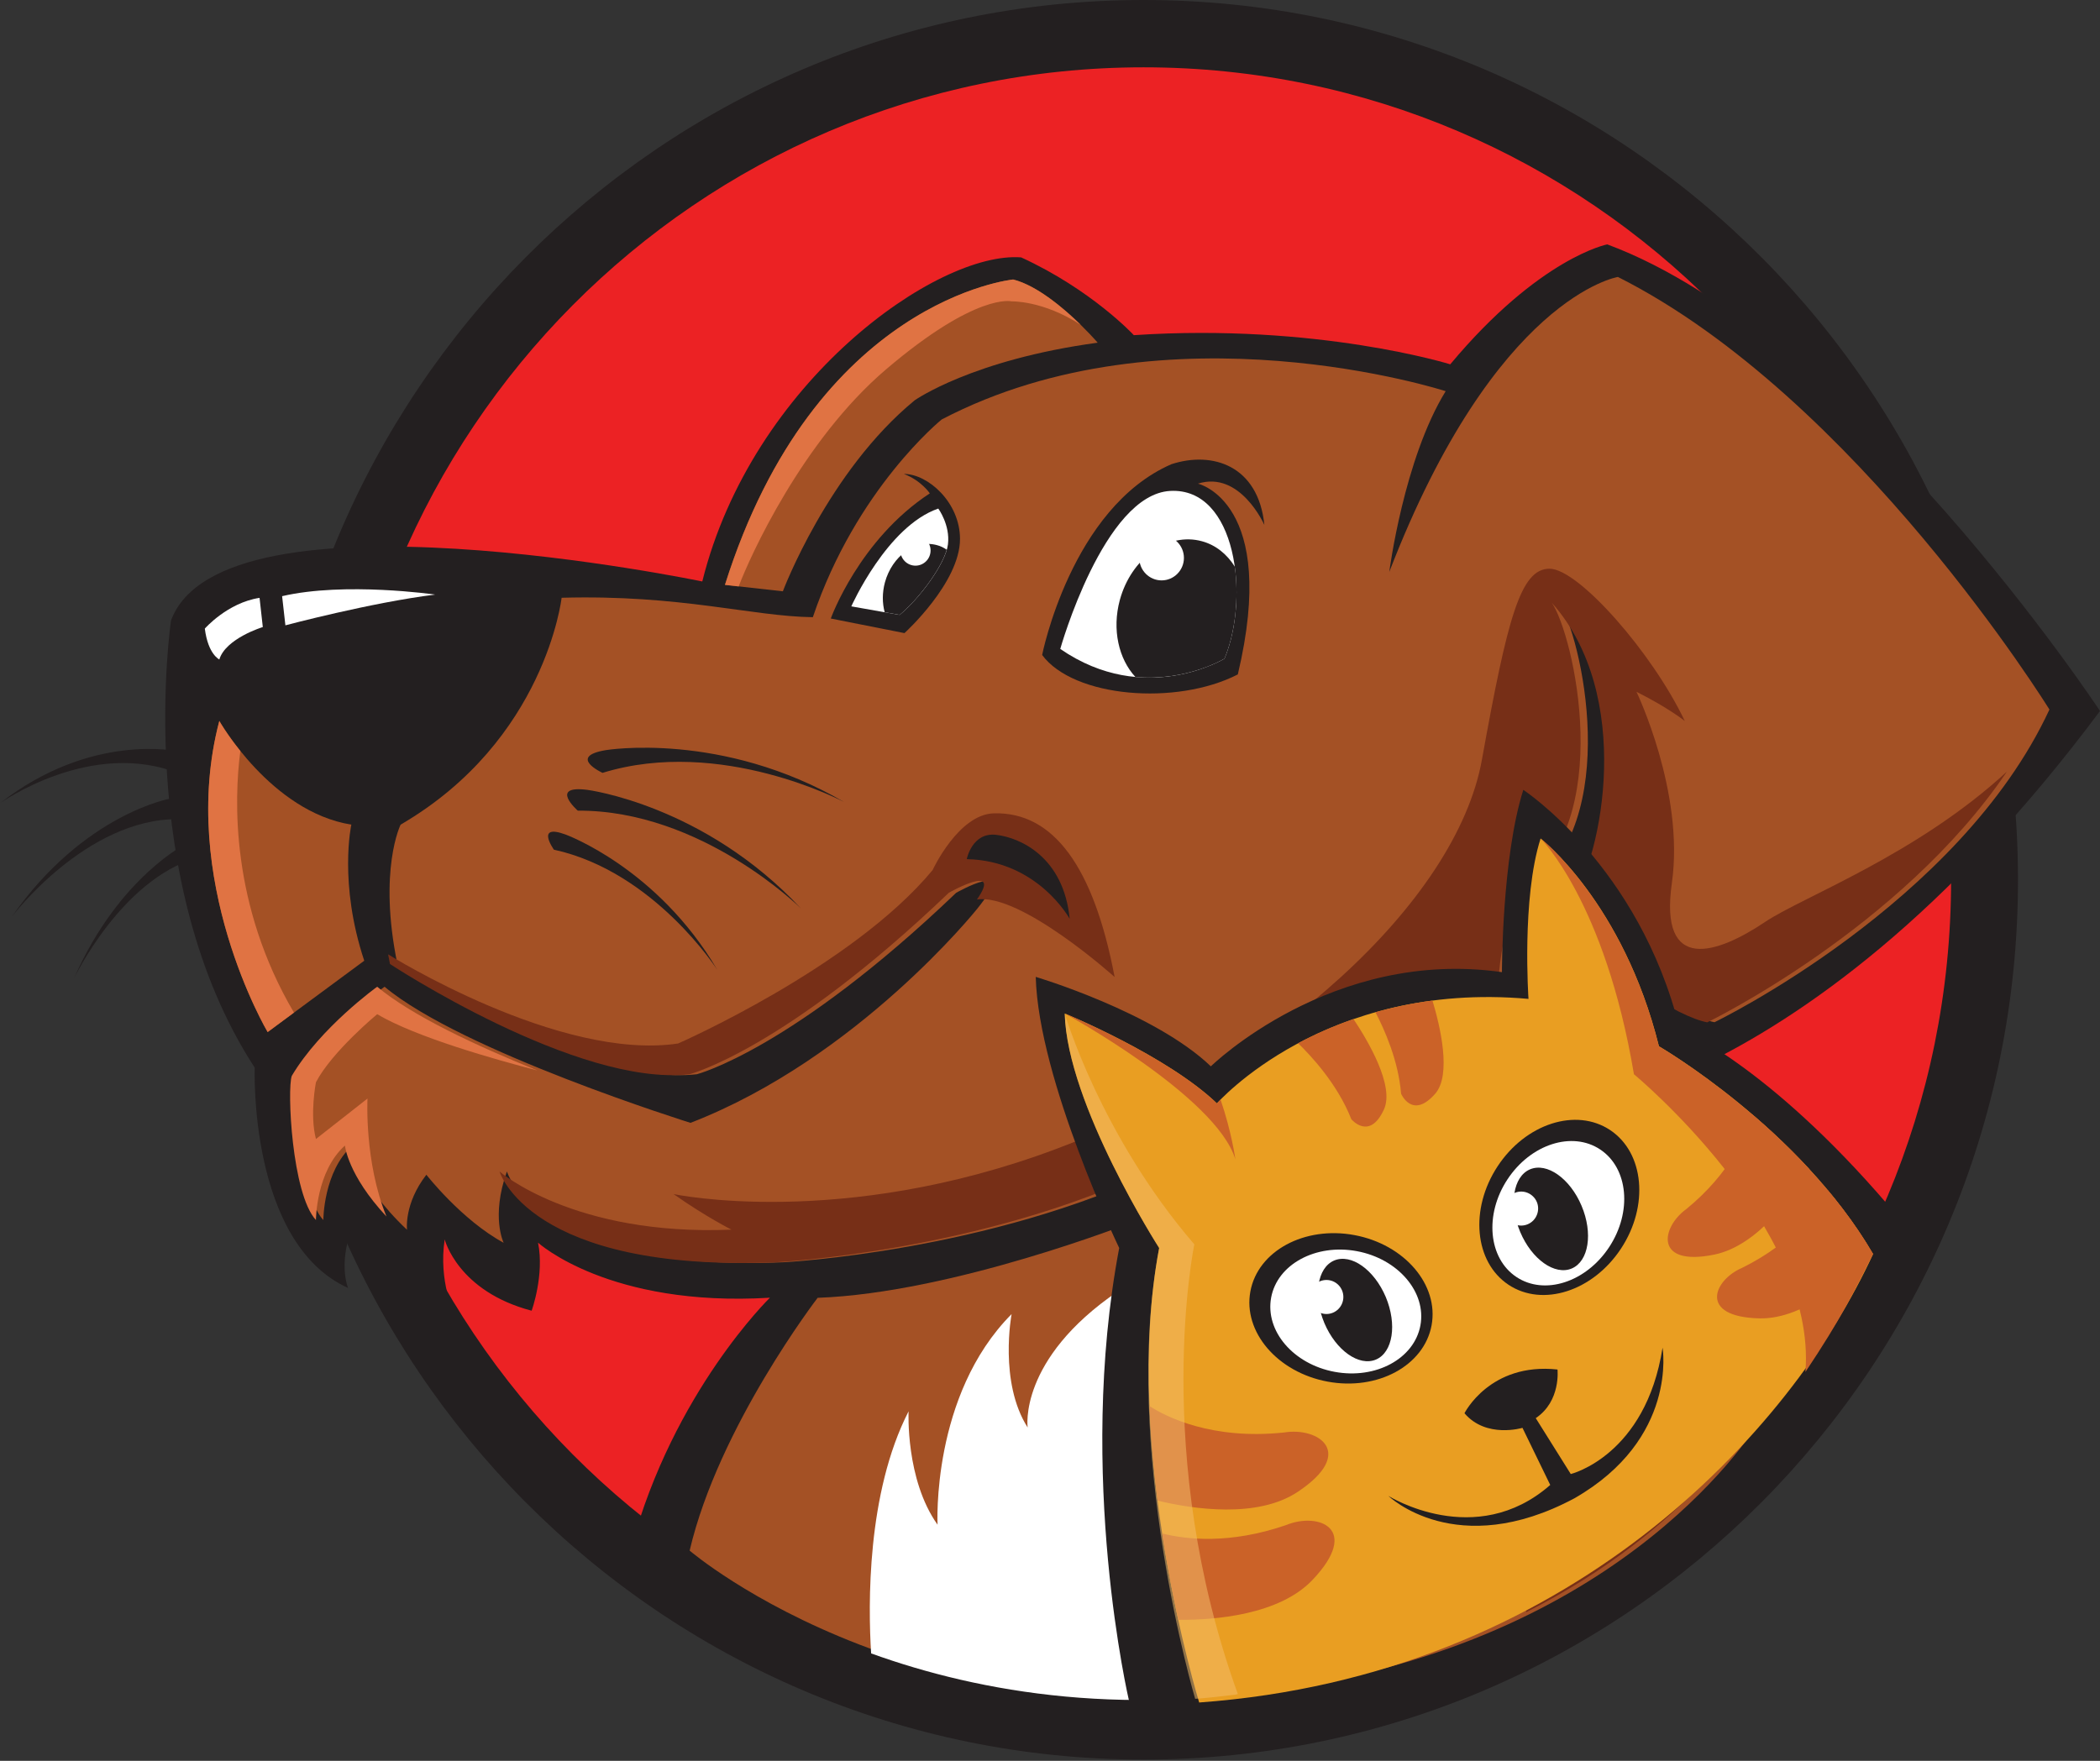 <svg width="62" height="52" viewBox="0 0 62 52" fill="none" xmlns="http://www.w3.org/2000/svg">
<rect x="0" y="0" width="62" height="52" fill="#333333" stroke="none"/>
<g clip-path="url(#clip0_1_425)">
<path d="M33.763 51.964C48.021 51.964 59.579 40.332 59.579 25.982C59.579 11.633 48.021 0 33.763 0C19.506 0 7.948 11.633 7.948 25.982C7.948 40.332 19.506 51.964 33.763 51.964Z" fill="#231F20"/>
<path d="M33.763 49.976C46.93 49.976 57.604 39.233 57.604 25.982C57.604 12.73 46.93 1.988 33.763 1.988C20.597 1.988 9.923 12.73 9.923 25.982C9.923 39.233 20.597 49.976 33.763 49.976Z" fill="#EC2224"/>
<path d="M5.049 18.324C5.049 18.324 3.908 25.978 7.52 31.53C7.52 31.53 7.331 36.698 10.276 38.036C10.276 38.036 9.991 37.365 10.373 36.314C10.373 36.314 11.132 38.42 13.414 38.801C13.414 38.801 12.94 37.843 13.129 36.601C13.129 36.601 13.51 38.133 15.696 38.708C15.696 38.708 16.078 37.656 15.885 36.698C15.885 36.698 17.978 38.611 22.731 38.324C22.731 38.324 19.879 41.097 18.641 45.691C18.641 45.691 23.484 50.288 33.475 50.188C42.984 50.091 49.734 46.312 53.396 39.612C53.396 39.612 50.401 34.11 45.837 32.865C45.837 32.865 44.838 29.395 45.883 27.482C46.357 28.343 47.548 30.568 50.194 31.494C53.203 30.048 57.468 27.08 62 20.997C62 20.997 54.68 9.898 47.452 7.217C47.452 7.217 45.455 7.601 42.817 10.759C42.817 10.759 38.894 9.539 33.475 9.898C33.475 9.898 32.237 8.559 30.148 7.601C27.677 7.411 22.207 11.261 20.734 17.172C20.738 17.175 6.572 14.211 5.049 18.324Z" fill="#231F20"/>
<path d="M32.408 10.12C32.408 10.12 31.053 8.541 29.912 8.254C29.912 8.254 24.065 8.828 21.401 17.272L23.113 17.462C23.113 17.462 24.443 13.921 27.01 11.818C27.014 11.818 28.7 10.623 32.408 10.12Z" fill="#A45125"/>
<path d="M6.475 21.291C6.475 21.291 7.998 23.972 10.373 24.353C10.373 24.353 9.991 26.075 10.754 28.372L7.902 30.479C7.902 30.479 5.238 25.982 6.475 21.291Z" fill="#A45125"/>
<path d="M45.007 33.827C45.007 33.827 43.634 29.384 45.103 26.266C47.956 24.256 46.672 18.73 46.03 17.796C48.455 20.524 47.528 25.261 46.601 26.625C47.481 28.778 49.821 30.037 50.619 30.188C50.619 30.188 57.847 26.696 60.507 20.954C60.507 20.954 54.802 11.721 47.767 8.179C47.767 8.179 44.155 8.753 41.017 16.889C41.017 16.889 41.445 13.562 42.682 11.552C42.682 11.552 34.481 8.896 27.802 12.388C27.802 12.388 25.282 14.423 23.998 18.227C22.19 18.202 20.101 17.556 16.581 17.653C16.581 17.653 16.107 21.862 11.828 24.353C11.828 24.353 11.161 25.692 11.732 28.469C11.732 28.469 17.248 32.105 20.575 31.724C20.575 31.724 23.381 31.006 28.23 26.366C28.23 26.366 30.084 25.315 28.847 26.843C28.847 26.843 25.328 31.247 20.386 33.16C20.386 33.16 13.636 31.053 11.354 29.14C11.354 29.14 9.689 30.335 8.833 31.771C8.69 32.155 8.833 35.263 9.546 36.031C9.546 36.031 9.546 34.595 10.402 33.831C10.402 33.831 10.498 34.882 12.017 36.318C12.017 36.318 11.921 35.553 12.588 34.692C12.588 34.692 13.632 36.031 14.87 36.702C14.87 36.702 14.488 35.937 14.966 34.595C14.966 34.595 15.829 37.581 23.142 37.276C23.142 37.276 29.204 36.964 34.267 34.523C34.267 34.523 34.41 35.456 33.411 36.102C33.411 36.102 28.134 38.184 24.14 38.327C24.14 38.327 21.217 42.131 20.361 45.792C20.361 45.792 27.464 51.896 39.116 49.667C48.626 47.848 52.049 41.819 52.049 41.819C52.049 41.819 48.761 34.283 45.007 33.827Z" fill="#A45125"/>
<path d="M26.686 13.996C27.399 13.996 28.343 14.839 28.343 15.916C28.343 17.211 26.703 18.697 26.703 18.697L24.528 18.266C24.528 18.266 25.366 15.934 27.452 14.57C27.452 14.57 27.203 14.193 26.686 13.996Z" fill="#231F20"/>
<path d="M27.702 15.019C27.702 15.019 28.058 15.503 27.987 16.077C27.916 16.651 27.131 17.692 26.561 18.159L25.134 17.907C25.134 17.907 26.186 15.539 27.702 15.019Z" fill="white"/>
<path d="M30.768 19.343C30.768 19.343 31.624 15.001 34.584 13.709C35.796 13.314 37.151 13.745 37.329 15.503C37.329 15.503 36.616 13.888 35.368 14.283C35.368 14.283 37.757 14.821 36.545 19.917C34.726 20.85 31.695 20.599 30.768 19.343Z" fill="#231F20"/>
<path d="M31.303 19.164C31.303 19.164 32.587 14.606 34.548 14.498C36.509 14.391 36.901 17.657 36.152 19.451C36.152 19.451 33.799 20.886 31.303 19.164Z" fill="white"/>
<path d="M35.486 15.984C34.48 15.708 33.396 16.486 33.061 17.721C32.826 18.593 33.029 19.461 33.521 19.992C35.033 20.132 36.152 19.451 36.152 19.451C36.47 18.686 36.584 17.656 36.456 16.734C36.227 16.368 35.896 16.095 35.486 15.984Z" fill="#231F20"/>
<path d="M27.663 16.099C27.024 15.923 26.34 16.418 26.126 17.2C26.044 17.506 26.047 17.811 26.119 18.08L26.561 18.159C27.081 17.732 27.78 16.827 27.951 16.235C27.866 16.174 27.77 16.127 27.663 16.099Z" fill="#231F20"/>
<path d="M26.582 16.257C26.582 16.009 26.782 15.808 27.028 15.808C27.274 15.808 27.474 16.009 27.474 16.257C27.474 16.504 27.274 16.705 27.028 16.705C26.782 16.705 26.582 16.504 26.582 16.257Z" fill="white"/>
<path d="M33.635 16.476C33.635 16.11 33.931 15.812 34.295 15.812C34.658 15.812 34.954 16.11 34.954 16.476C34.954 16.842 34.658 17.14 34.295 17.14C33.931 17.14 33.635 16.842 33.635 16.476Z" fill="white"/>
<path d="M17.885 22.153C17.885 22.153 21.308 21.579 24.921 23.685C24.921 23.685 21.284 21.747 17.789 22.824C17.789 22.824 16.744 22.343 17.885 22.153Z" fill="#231F20"/>
<path d="M17.34 23.326C17.34 23.326 20.784 23.764 23.644 26.826C23.644 26.826 20.713 23.919 17.058 23.94C17.058 23.94 16.192 23.179 17.34 23.326Z" fill="#231F20"/>
<path d="M16.695 24.644C16.695 24.644 19.412 25.631 21.177 28.641C21.177 28.641 19.322 25.742 16.352 25.092C16.356 25.092 15.792 24.313 16.695 24.644Z" fill="#231F20"/>
<path d="M5.252 22.189C5.252 22.189 2.696 21.615 0 23.721C0 23.721 2.713 21.783 5.324 22.86C5.324 22.86 6.104 22.379 5.252 22.189Z" fill="#231F20"/>
<path d="M5.053 23.578C5.053 23.578 2.482 24.015 0.346 27.077C0.346 27.077 2.535 24.17 5.263 24.191C5.263 24.191 5.908 23.431 5.053 23.578Z" fill="#231F20"/>
<path d="M5.534 24.895C5.534 24.895 3.505 25.882 2.186 28.893C2.186 28.893 3.569 25.993 5.787 25.343C5.787 25.343 6.208 24.565 5.534 24.895Z" fill="#231F20"/>
<path d="M37.853 41.485C35.856 37.466 33.004 38.137 33.004 38.137C30.055 40.146 30.34 42.156 30.34 42.156C29.485 40.818 29.866 38.808 29.866 38.808C27.488 41.202 27.68 45.027 27.68 45.027C26.728 43.688 26.825 41.679 26.825 41.679C25.587 44.094 25.63 47.406 25.719 48.828C28.928 49.987 33.41 50.787 38.898 49.667C39.294 49.588 39.672 49.495 40.039 49.398C39.85 47.765 39.301 44.399 37.853 41.485Z" fill="white"/>
<path d="M8.679 29.904C6.807 26.725 6.91 23.596 7.096 22.178C6.693 21.679 6.475 21.291 6.475 21.291C5.238 25.982 7.902 30.479 7.902 30.479L8.679 29.904Z" fill="#E07343"/>
<path d="M11.136 29.14C11.136 29.14 9.47 30.335 8.615 31.771C8.472 32.155 8.615 35.263 9.328 36.03C9.328 36.03 9.328 34.595 10.184 33.831C10.184 33.831 10.262 34.696 11.41 35.926C10.751 34.311 10.85 32.442 10.85 32.442L9.328 33.637C9.139 32.919 9.328 31.961 9.328 31.961C9.802 31.053 11.136 29.951 11.136 29.951C12.287 30.633 14.623 31.29 15.867 31.613C14.067 30.888 12.155 29.994 11.136 29.14Z" fill="#E07343"/>
<path d="M21.405 17.272L21.808 17.319C22.143 16.433 23.687 13.016 26.158 10.909C28.836 8.627 29.866 8.9 29.866 8.9C29.866 8.9 30.79 8.868 31.906 9.592C31.407 9.104 30.618 8.433 29.913 8.254C29.913 8.254 24.065 8.828 21.405 17.272Z" fill="#E07343"/>
<path d="M11.46 28.193C11.478 28.282 11.496 28.376 11.514 28.469C11.514 28.469 17.03 32.104 20.357 31.724C20.357 31.724 23.163 31.006 28.012 26.366C28.012 26.366 29.616 25.454 28.843 26.564C30.144 26.37 32.908 28.853 32.908 28.853C32.291 25.598 31.1 23.972 29.342 24.019C28.294 24.048 27.534 25.695 27.534 25.695C25.156 28.566 20.021 30.816 20.021 30.816C16.502 31.344 11.464 28.186 11.464 28.186L11.46 28.193Z" fill="#772F17"/>
<path d="M14.748 34.595C14.748 34.595 15.611 37.581 22.924 37.276C22.924 37.276 28.985 36.964 34.049 34.523C34.049 34.523 34.106 34.907 33.885 35.356C39.54 34.007 42.988 37.563 42.988 37.563C41.751 36.414 38.328 36.798 38.328 36.798C38.328 36.798 41.465 37.66 43.462 41.295C44.739 43.617 44.849 45.82 45.059 47.611C49.937 45.153 51.827 41.823 51.827 41.823C51.827 41.823 48.547 34.286 44.792 33.831C44.792 33.831 43.419 29.388 44.888 26.269C47.741 24.26 46.457 18.733 45.815 17.8C48.24 20.527 47.313 25.265 46.386 26.628C47.267 28.781 49.606 30.041 50.404 30.192C50.404 30.192 56.109 27.432 59.251 22.788C56.577 25.254 53.207 26.492 52.116 27.224C50.69 28.182 48.978 28.756 49.36 26.076C49.741 23.395 48.315 20.43 48.315 20.43C49.267 20.908 49.741 21.292 49.741 21.292C48.789 19.282 46.603 16.795 45.748 16.795C44.892 16.795 44.51 18.231 43.751 22.44C42.991 26.65 37.572 31.53 31.2 33.924C24.828 36.318 19.886 35.263 19.886 35.263C20.838 35.934 21.597 36.314 21.597 36.314C16.933 36.508 14.748 34.595 14.748 34.595Z" fill="#772F17"/>
<path d="M33.336 50.242C33.336 50.242 31.77 43.577 33.043 36.856C33.043 36.856 30.658 31.893 30.579 28.849C30.579 28.849 34.077 29.89 35.749 31.491C35.749 31.491 39.315 27.992 44.343 28.709C44.343 28.709 44.339 25.329 44.974 23.326C44.974 23.326 48.393 25.569 49.588 30.371C49.588 30.371 52.188 31.437 55.753 35.6C53.97 41.988 44.104 50.934 33.336 50.242Z" fill="#231F20"/>
<path d="M35.404 50.278C35.404 50.278 33.1 42.795 34.223 36.856C34.223 36.856 31.503 32.618 31.435 29.93C31.435 29.93 34.452 31.172 35.928 32.586C35.928 32.586 39.101 28.961 45.127 29.499C45.127 29.499 44.92 26.532 45.484 24.762C45.484 24.762 47.923 26.657 48.978 30.899C48.978 30.899 53.125 33.303 55.3 37.035C52.875 42.311 46.279 49.488 35.404 50.278Z" fill="#E99E22"/>
<path d="M42.266 39.138C42.486 37.943 41.467 36.751 39.99 36.475C38.513 36.199 37.136 36.943 36.916 38.138C36.695 39.333 37.714 40.525 39.192 40.801C40.669 41.077 42.045 40.332 42.266 39.138Z" fill="#231F20"/>
<path d="M37.529 38.32C37.711 37.337 38.844 36.723 40.06 36.949C41.276 37.175 42.118 38.159 41.936 39.142C41.754 40.125 40.62 40.739 39.404 40.513C38.185 40.287 37.347 39.307 37.529 38.32Z" fill="white"/>
<path d="M40.913 38.302C41.251 39.109 41.123 39.938 40.624 40.15C40.124 40.362 39.443 39.881 39.101 39.074C38.762 38.266 38.891 37.437 39.39 37.225C39.893 37.014 40.57 37.495 40.913 38.302Z" fill="#231F20"/>
<path d="M39.162 38.805C39.437 38.805 39.661 38.58 39.661 38.302C39.661 38.025 39.437 37.8 39.162 37.8C38.886 37.8 38.663 38.025 38.663 38.302C38.663 38.58 38.886 38.805 39.162 38.805Z" fill="white"/>
<path d="M47.859 36.872C48.689 35.611 48.545 34.045 47.539 33.374C46.532 32.703 45.044 33.182 44.215 34.443C43.385 35.704 43.529 37.27 44.535 37.94C45.542 38.611 47.03 38.133 47.859 36.872Z" fill="#231F20"/>
<path d="M47.509 36.829C48.193 35.79 48.075 34.499 47.245 33.947C46.416 33.394 45.19 33.789 44.506 34.829C43.822 35.868 43.94 37.159 44.769 37.711C45.599 38.264 46.825 37.869 47.509 36.829Z" fill="white"/>
<path d="M46.406 37.46C46.906 37.246 47.035 36.418 46.694 35.61C46.354 34.802 45.672 34.32 45.171 34.533C44.671 34.747 44.542 35.575 44.883 36.384C45.224 37.192 45.905 37.674 46.406 37.46Z" fill="#231F20"/>
<path d="M45.259 35.331C45.059 35.137 44.746 35.144 44.553 35.342C44.361 35.543 44.368 35.858 44.564 36.052C44.764 36.246 45.077 36.239 45.27 36.041C45.462 35.84 45.459 35.521 45.259 35.331Z" fill="white"/>
<path d="M43.237 41.736C43.237 41.736 43.986 40.229 45.983 40.444C45.983 40.444 46.09 41.378 45.341 41.88L46.375 43.531C46.375 43.531 48.586 42.992 49.085 39.799C49.085 39.799 49.549 42.49 46.482 44.248C42.988 46.115 40.991 44.177 40.991 44.177C40.991 44.177 43.558 45.792 45.769 43.854L44.949 42.167C44.949 42.167 43.879 42.49 43.237 41.736Z" fill="#231F20"/>
<path d="M37.971 45.038C36.306 45.612 35.022 45.465 34.312 45.286C34.459 46.237 34.626 47.102 34.787 47.837C35.871 47.844 37.771 47.694 38.755 46.653C40.181 45.146 38.934 44.643 37.971 45.038Z" fill="#CB6228"/>
<path d="M38.317 44.055C40.042 42.907 38.937 42.135 37.91 42.304C35.771 42.53 34.423 41.837 33.938 41.525C33.977 42.487 34.063 43.427 34.177 44.317C35.229 44.568 37.126 44.852 38.317 44.055Z" fill="#CB6228"/>
<path d="M53.956 35.137C53.678 35.664 52.975 36.68 51.435 37.441C50.593 37.8 50.13 38.891 51.945 38.934C53.303 38.966 54.683 37.678 55.296 37.025C54.904 36.353 54.444 35.722 53.956 35.137Z" fill="#CB6228"/>
<path d="M53.41 34.516C52.85 33.91 52.276 33.371 51.727 32.905C51.57 33.486 51.107 34.627 49.784 35.708C49.042 36.246 48.832 37.416 50.615 37.05C51.902 36.784 52.936 35.313 53.41 34.516Z" fill="#CB6228"/>
<path d="M39.896 33.052C39.896 33.052 40.431 33.698 40.859 32.765C41.18 32.069 40.381 30.726 39.961 30.095C39.347 30.306 38.802 30.554 38.324 30.809C38.68 31.15 39.486 32.004 39.896 33.052Z" fill="#CB6228"/>
<path d="M41.365 32.298C41.365 32.298 41.693 33.073 42.371 32.302C42.863 31.742 42.517 30.296 42.292 29.549C41.69 29.628 41.127 29.747 40.609 29.894C40.873 30.4 41.287 31.322 41.365 32.298Z" fill="#CB6228"/>
<path d="M6.047 18.564C6.047 18.564 6.714 17.8 7.663 17.656L7.759 18.518C7.759 18.518 6.664 18.851 6.475 19.476C6.475 19.472 6.144 19.329 6.047 18.564Z" fill="white"/>
<path d="M8.329 17.606L8.426 18.467C8.426 18.467 10.947 17.796 12.847 17.559C12.847 17.559 10.184 17.175 8.329 17.606Z" fill="white"/>
<path opacity="0.53" d="M35.286 50.17C35.696 50.138 36.095 50.094 36.491 50.044L36.545 50.026C33.977 42.921 35.261 36.748 35.261 36.748C32.48 33.518 31.435 29.93 31.435 29.93C31.506 32.618 34.223 36.856 34.223 36.856C33.1 42.795 35.286 50.17 35.286 50.17Z" fill="#F3BC6B"/>
<path d="M36.473 34.236C36.473 34.236 36.366 33.439 36.035 32.471C35.963 32.542 35.928 32.585 35.928 32.585C34.452 31.171 31.435 29.93 31.435 29.93C31.435 29.93 35.903 32.37 36.473 34.236Z" fill="#CB6228"/>
<path d="M48.24 31.724C48.24 31.724 53.649 36.199 53.303 40.516C54.337 38.973 54.78 38.08 55.3 37.035C53.125 33.303 48.978 30.899 48.978 30.899C47.923 26.657 45.484 24.762 45.484 24.762C45.484 24.762 47.384 26.628 48.24 31.724Z" fill="#CB6228"/>
<path d="M28.543 25.372C28.543 25.372 28.697 24.572 29.41 24.654C30.123 24.737 31.403 25.311 31.581 27.134C31.581 27.137 30.643 25.415 28.543 25.372Z" fill="#231F20"/>
</g>
<defs>
<clipPath id="clip0_1_425">
<rect width="62" height="52" fill="white"/>
</clipPath>
</defs>
</svg>
